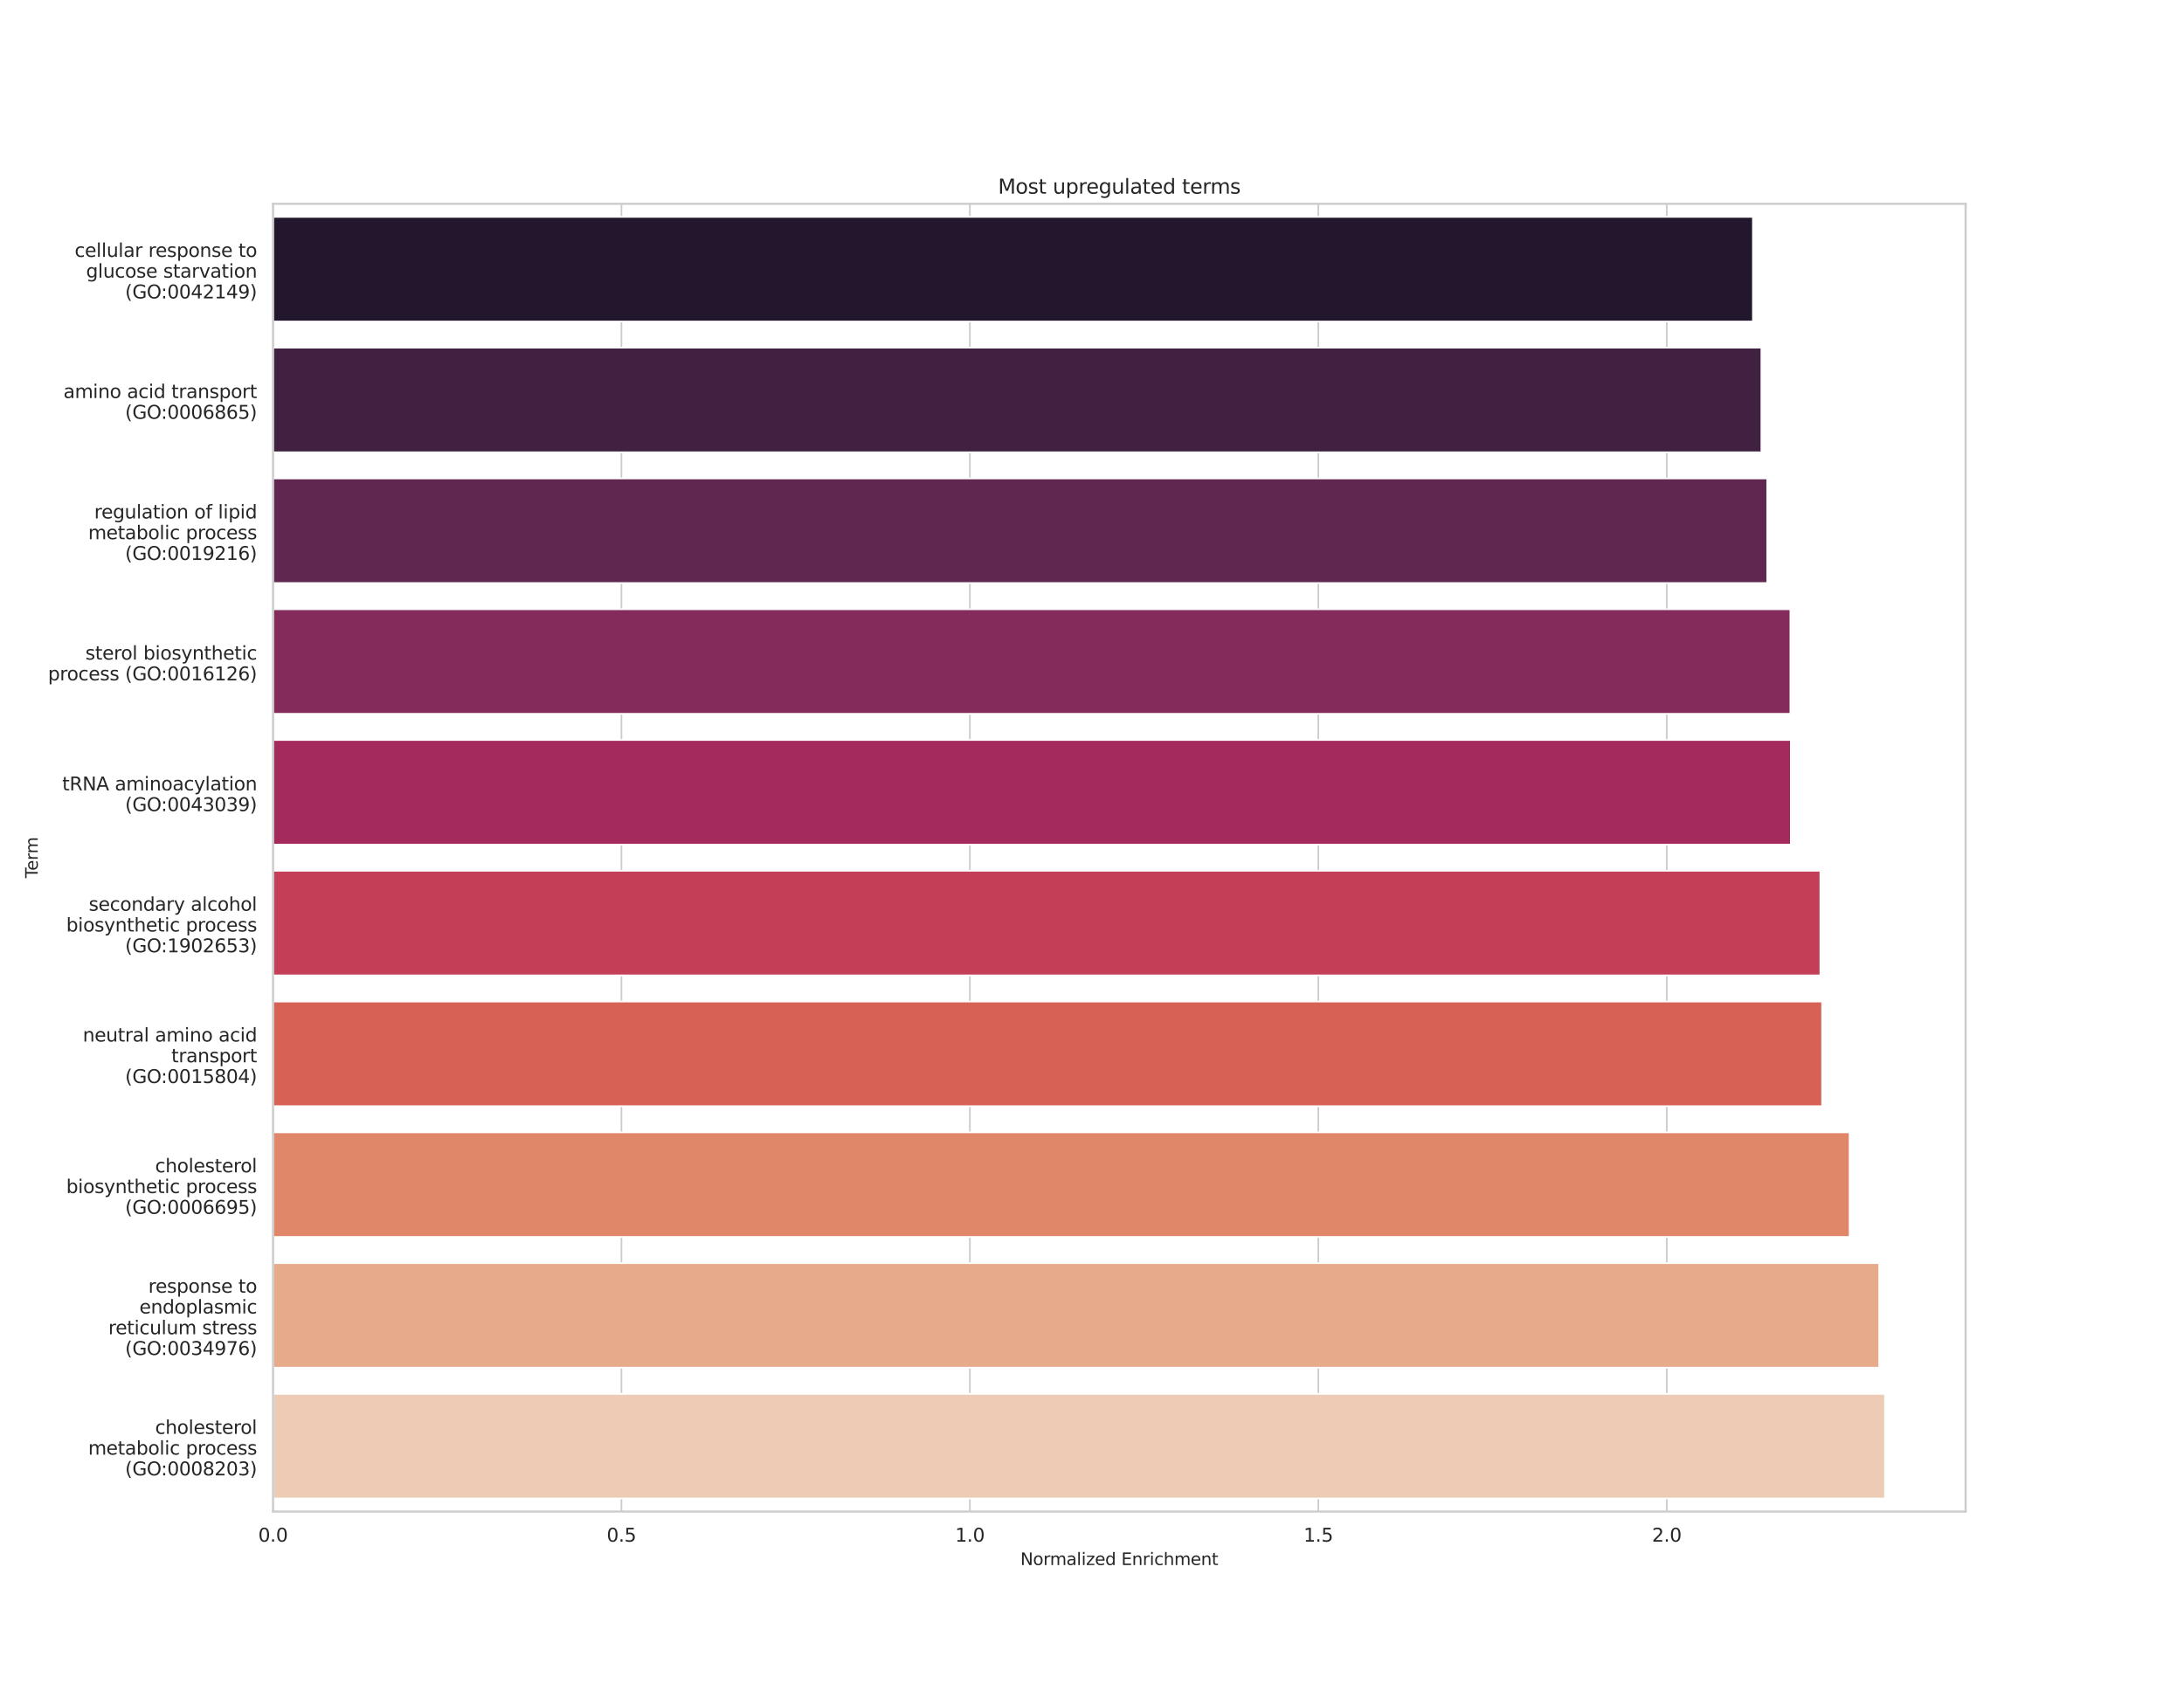 <?xml version="1.0" encoding="utf-8" standalone="no"?>
<!DOCTYPE svg PUBLIC "-//W3C//DTD SVG 1.1//EN"
  "http://www.w3.org/Graphics/SVG/1.1/DTD/svg11.dtd">
<svg xmlns:xlink="http://www.w3.org/1999/xlink" width="1296pt" height="1008pt" viewBox="0 0 1296 1008" xmlns="http://www.w3.org/2000/svg" version="1.1">
 <defs>
  <style type="text/css">*{stroke-linejoin: round; stroke-linecap: butt}</style>
 </defs>
 <g id="figure_1">
  <g id="patch_1">
   <path d="M 0 1008 
L 1296 1008 
L 1296 0 
L 0 0 
z
" style="fill: #ffffff"/>
  </g>
  <g id="axes_1">
   <g id="patch_2">
    <path d="M 162 897.12 
L 1166.4 897.12 
L 1166.4 120.96 
L 162 120.96 
z
" style="fill: #ffffff"/>
   </g>
   <g id="matplotlib.axis_1">
    <g id="xtick_1">
     <g id="line2d_1">
      <path d="M 162 897.12 
L 162 120.96 
" clip-path="url(#p1745a1f81a)" style="fill: none; stroke: #cccccc; stroke-linecap: round"/>
     </g>
     <g id="text_1">
      <!-- 0.0 -->
      <g style="fill: #262626" transform="translate(153.253 914.978) scale(0.11 -0.11)">
       <defs>
        <path id="DejaVuSans-30" d="M 2034 4250 
Q 1547 4250 1301 3770 
Q 1056 3291 1056 2328 
Q 1056 1369 1301 889 
Q 1547 409 2034 409 
Q 2525 409 2770 889 
Q 3016 1369 3016 2328 
Q 3016 3291 2770 3770 
Q 2525 4250 2034 4250 
z
M 2034 4750 
Q 2819 4750 3233 4129 
Q 3647 3509 3647 2328 
Q 3647 1150 3233 529 
Q 2819 -91 2034 -91 
Q 1250 -91 836 529 
Q 422 1150 422 2328 
Q 422 3509 836 4129 
Q 1250 4750 2034 4750 
z
" transform="scale(0.016)"/>
        <path id="DejaVuSans-2e" d="M 684 794 
L 1344 794 
L 1344 0 
L 684 0 
L 684 794 
z
" transform="scale(0.016)"/>
       </defs>
       <use xlink:href="#DejaVuSans-30"/>
       <use xlink:href="#DejaVuSans-2e" x="63.623"/>
       <use xlink:href="#DejaVuSans-30" x="95.41"/>
      </g>
     </g>
    </g>
    <g id="xtick_2">
     <g id="line2d_2">
      <path d="M 368.765 897.12 
L 368.765 120.96 
" clip-path="url(#p1745a1f81a)" style="fill: none; stroke: #cccccc; stroke-linecap: round"/>
     </g>
     <g id="text_2">
      <!-- 0.5 -->
      <g style="fill: #262626" transform="translate(360.019 914.978) scale(0.11 -0.11)">
       <defs>
        <path id="DejaVuSans-35" d="M 691 4666 
L 3169 4666 
L 3169 4134 
L 1269 4134 
L 1269 2991 
Q 1406 3038 1543 3061 
Q 1681 3084 1819 3084 
Q 2600 3084 3056 2656 
Q 3513 2228 3513 1497 
Q 3513 744 3044 326 
Q 2575 -91 1722 -91 
Q 1428 -91 1123 -41 
Q 819 9 494 109 
L 494 744 
Q 775 591 1075 516 
Q 1375 441 1709 441 
Q 2250 441 2565 725 
Q 2881 1009 2881 1497 
Q 2881 1984 2565 2268 
Q 2250 2553 1709 2553 
Q 1456 2553 1204 2497 
Q 953 2441 691 2322 
L 691 4666 
z
" transform="scale(0.016)"/>
       </defs>
       <use xlink:href="#DejaVuSans-30"/>
       <use xlink:href="#DejaVuSans-2e" x="63.623"/>
       <use xlink:href="#DejaVuSans-35" x="95.41"/>
      </g>
     </g>
    </g>
    <g id="xtick_3">
     <g id="line2d_3">
      <path d="M 575.531 897.12 
L 575.531 120.96 
" clip-path="url(#p1745a1f81a)" style="fill: none; stroke: #cccccc; stroke-linecap: round"/>
     </g>
     <g id="text_3">
      <!-- 1.0 -->
      <g style="fill: #262626" transform="translate(566.784 914.978) scale(0.11 -0.11)">
       <defs>
        <path id="DejaVuSans-31" d="M 794 531 
L 1825 531 
L 1825 4091 
L 703 3866 
L 703 4441 
L 1819 4666 
L 2450 4666 
L 2450 531 
L 3481 531 
L 3481 0 
L 794 0 
L 794 531 
z
" transform="scale(0.016)"/>
       </defs>
       <use xlink:href="#DejaVuSans-31"/>
       <use xlink:href="#DejaVuSans-2e" x="63.623"/>
       <use xlink:href="#DejaVuSans-30" x="95.41"/>
      </g>
     </g>
    </g>
    <g id="xtick_4">
     <g id="line2d_4">
      <path d="M 782.296 897.12 
L 782.296 120.96 
" clip-path="url(#p1745a1f81a)" style="fill: none; stroke: #cccccc; stroke-linecap: round"/>
     </g>
     <g id="text_4">
      <!-- 1.5 -->
      <g style="fill: #262626" transform="translate(773.549 914.978) scale(0.11 -0.11)">
       <use xlink:href="#DejaVuSans-31"/>
       <use xlink:href="#DejaVuSans-2e" x="63.623"/>
       <use xlink:href="#DejaVuSans-35" x="95.41"/>
      </g>
     </g>
    </g>
    <g id="xtick_5">
     <g id="line2d_5">
      <path d="M 989.061 897.12 
L 989.061 120.96 
" clip-path="url(#p1745a1f81a)" style="fill: none; stroke: #cccccc; stroke-linecap: round"/>
     </g>
     <g id="text_5">
      <!-- 2.0 -->
      <g style="fill: #262626" transform="translate(980.315 914.978) scale(0.11 -0.11)">
       <defs>
        <path id="DejaVuSans-32" d="M 1228 531 
L 3431 531 
L 3431 0 
L 469 0 
L 469 531 
Q 828 903 1448 1529 
Q 2069 2156 2228 2338 
Q 2531 2678 2651 2914 
Q 2772 3150 2772 3378 
Q 2772 3750 2511 3984 
Q 2250 4219 1831 4219 
Q 1534 4219 1204 4116 
Q 875 4013 500 3803 
L 500 4441 
Q 881 4594 1212 4672 
Q 1544 4750 1819 4750 
Q 2544 4750 2975 4387 
Q 3406 4025 3406 3419 
Q 3406 3131 3298 2873 
Q 3191 2616 2906 2266 
Q 2828 2175 2409 1742 
Q 1991 1309 1228 531 
z
" transform="scale(0.016)"/>
       </defs>
       <use xlink:href="#DejaVuSans-32"/>
       <use xlink:href="#DejaVuSans-2e" x="63.623"/>
       <use xlink:href="#DejaVuSans-30" x="95.41"/>
      </g>
     </g>
    </g>
    <g id="text_6">
     <!-- Normalized Enrichment -->
     <g style="fill: #262626" transform="translate(605.489 928.864) scale(0.1 -0.1)">
      <defs>
       <path id="DejaVuSans-4e" d="M 628 4666 
L 1478 4666 
L 3547 763 
L 3547 4666 
L 4159 4666 
L 4159 0 
L 3309 0 
L 1241 3903 
L 1241 0 
L 628 0 
L 628 4666 
z
" transform="scale(0.016)"/>
       <path id="DejaVuSans-6f" d="M 1959 3097 
Q 1497 3097 1228 2736 
Q 959 2375 959 1747 
Q 959 1119 1226 758 
Q 1494 397 1959 397 
Q 2419 397 2687 759 
Q 2956 1122 2956 1747 
Q 2956 2369 2687 2733 
Q 2419 3097 1959 3097 
z
M 1959 3584 
Q 2709 3584 3137 3096 
Q 3566 2609 3566 1747 
Q 3566 888 3137 398 
Q 2709 -91 1959 -91 
Q 1206 -91 779 398 
Q 353 888 353 1747 
Q 353 2609 779 3096 
Q 1206 3584 1959 3584 
z
" transform="scale(0.016)"/>
       <path id="DejaVuSans-72" d="M 2631 2963 
Q 2534 3019 2420 3045 
Q 2306 3072 2169 3072 
Q 1681 3072 1420 2755 
Q 1159 2438 1159 1844 
L 1159 0 
L 581 0 
L 581 3500 
L 1159 3500 
L 1159 2956 
Q 1341 3275 1631 3429 
Q 1922 3584 2338 3584 
Q 2397 3584 2469 3576 
Q 2541 3569 2628 3553 
L 2631 2963 
z
" transform="scale(0.016)"/>
       <path id="DejaVuSans-6d" d="M 3328 2828 
Q 3544 3216 3844 3400 
Q 4144 3584 4550 3584 
Q 5097 3584 5394 3201 
Q 5691 2819 5691 2113 
L 5691 0 
L 5113 0 
L 5113 2094 
Q 5113 2597 4934 2840 
Q 4756 3084 4391 3084 
Q 3944 3084 3684 2787 
Q 3425 2491 3425 1978 
L 3425 0 
L 2847 0 
L 2847 2094 
Q 2847 2600 2669 2842 
Q 2491 3084 2119 3084 
Q 1678 3084 1418 2786 
Q 1159 2488 1159 1978 
L 1159 0 
L 581 0 
L 581 3500 
L 1159 3500 
L 1159 2956 
Q 1356 3278 1631 3431 
Q 1906 3584 2284 3584 
Q 2666 3584 2933 3390 
Q 3200 3197 3328 2828 
z
" transform="scale(0.016)"/>
       <path id="DejaVuSans-61" d="M 2194 1759 
Q 1497 1759 1228 1600 
Q 959 1441 959 1056 
Q 959 750 1161 570 
Q 1363 391 1709 391 
Q 2188 391 2477 730 
Q 2766 1069 2766 1631 
L 2766 1759 
L 2194 1759 
z
M 3341 1997 
L 3341 0 
L 2766 0 
L 2766 531 
Q 2569 213 2275 61 
Q 1981 -91 1556 -91 
Q 1019 -91 701 211 
Q 384 513 384 1019 
Q 384 1609 779 1909 
Q 1175 2209 1959 2209 
L 2766 2209 
L 2766 2266 
Q 2766 2663 2505 2880 
Q 2244 3097 1772 3097 
Q 1472 3097 1187 3025 
Q 903 2953 641 2809 
L 641 3341 
Q 956 3463 1253 3523 
Q 1550 3584 1831 3584 
Q 2591 3584 2966 3190 
Q 3341 2797 3341 1997 
z
" transform="scale(0.016)"/>
       <path id="DejaVuSans-6c" d="M 603 4863 
L 1178 4863 
L 1178 0 
L 603 0 
L 603 4863 
z
" transform="scale(0.016)"/>
       <path id="DejaVuSans-69" d="M 603 3500 
L 1178 3500 
L 1178 0 
L 603 0 
L 603 3500 
z
M 603 4863 
L 1178 4863 
L 1178 4134 
L 603 4134 
L 603 4863 
z
" transform="scale(0.016)"/>
       <path id="DejaVuSans-7a" d="M 353 3500 
L 3084 3500 
L 3084 2975 
L 922 459 
L 3084 459 
L 3084 0 
L 275 0 
L 275 525 
L 2438 3041 
L 353 3041 
L 353 3500 
z
" transform="scale(0.016)"/>
       <path id="DejaVuSans-65" d="M 3597 1894 
L 3597 1613 
L 953 1613 
Q 991 1019 1311 708 
Q 1631 397 2203 397 
Q 2534 397 2845 478 
Q 3156 559 3463 722 
L 3463 178 
Q 3153 47 2828 -22 
Q 2503 -91 2169 -91 
Q 1331 -91 842 396 
Q 353 884 353 1716 
Q 353 2575 817 3079 
Q 1281 3584 2069 3584 
Q 2775 3584 3186 3129 
Q 3597 2675 3597 1894 
z
M 3022 2063 
Q 3016 2534 2758 2815 
Q 2500 3097 2075 3097 
Q 1594 3097 1305 2825 
Q 1016 2553 972 2059 
L 3022 2063 
z
" transform="scale(0.016)"/>
       <path id="DejaVuSans-64" d="M 2906 2969 
L 2906 4863 
L 3481 4863 
L 3481 0 
L 2906 0 
L 2906 525 
Q 2725 213 2448 61 
Q 2172 -91 1784 -91 
Q 1150 -91 751 415 
Q 353 922 353 1747 
Q 353 2572 751 3078 
Q 1150 3584 1784 3584 
Q 2172 3584 2448 3432 
Q 2725 3281 2906 2969 
z
M 947 1747 
Q 947 1113 1208 752 
Q 1469 391 1925 391 
Q 2381 391 2643 752 
Q 2906 1113 2906 1747 
Q 2906 2381 2643 2742 
Q 2381 3103 1925 3103 
Q 1469 3103 1208 2742 
Q 947 2381 947 1747 
z
" transform="scale(0.016)"/>
       <path id="DejaVuSans-20" transform="scale(0.016)"/>
       <path id="DejaVuSans-45" d="M 628 4666 
L 3578 4666 
L 3578 4134 
L 1259 4134 
L 1259 2753 
L 3481 2753 
L 3481 2222 
L 1259 2222 
L 1259 531 
L 3634 531 
L 3634 0 
L 628 0 
L 628 4666 
z
" transform="scale(0.016)"/>
       <path id="DejaVuSans-6e" d="M 3513 2113 
L 3513 0 
L 2938 0 
L 2938 2094 
Q 2938 2591 2744 2837 
Q 2550 3084 2163 3084 
Q 1697 3084 1428 2787 
Q 1159 2491 1159 1978 
L 1159 0 
L 581 0 
L 581 3500 
L 1159 3500 
L 1159 2956 
Q 1366 3272 1645 3428 
Q 1925 3584 2291 3584 
Q 2894 3584 3203 3211 
Q 3513 2838 3513 2113 
z
" transform="scale(0.016)"/>
       <path id="DejaVuSans-63" d="M 3122 3366 
L 3122 2828 
Q 2878 2963 2633 3030 
Q 2388 3097 2138 3097 
Q 1578 3097 1268 2742 
Q 959 2388 959 1747 
Q 959 1106 1268 751 
Q 1578 397 2138 397 
Q 2388 397 2633 464 
Q 2878 531 3122 666 
L 3122 134 
Q 2881 22 2623 -34 
Q 2366 -91 2075 -91 
Q 1284 -91 818 406 
Q 353 903 353 1747 
Q 353 2603 823 3093 
Q 1294 3584 2113 3584 
Q 2378 3584 2631 3529 
Q 2884 3475 3122 3366 
z
" transform="scale(0.016)"/>
       <path id="DejaVuSans-68" d="M 3513 2113 
L 3513 0 
L 2938 0 
L 2938 2094 
Q 2938 2591 2744 2837 
Q 2550 3084 2163 3084 
Q 1697 3084 1428 2787 
Q 1159 2491 1159 1978 
L 1159 0 
L 581 0 
L 581 4863 
L 1159 4863 
L 1159 2956 
Q 1366 3272 1645 3428 
Q 1925 3584 2291 3584 
Q 2894 3584 3203 3211 
Q 3513 2838 3513 2113 
z
" transform="scale(0.016)"/>
       <path id="DejaVuSans-74" d="M 1172 4494 
L 1172 3500 
L 2356 3500 
L 2356 3053 
L 1172 3053 
L 1172 1153 
Q 1172 725 1289 603 
Q 1406 481 1766 481 
L 2356 481 
L 2356 0 
L 1766 0 
Q 1100 0 847 248 
Q 594 497 594 1153 
L 594 3053 
L 172 3053 
L 172 3500 
L 594 3500 
L 594 4494 
L 1172 4494 
z
" transform="scale(0.016)"/>
      </defs>
      <use xlink:href="#DejaVuSans-4e"/>
      <use xlink:href="#DejaVuSans-6f" x="74.805"/>
      <use xlink:href="#DejaVuSans-72" x="135.986"/>
      <use xlink:href="#DejaVuSans-6d" x="175.35"/>
      <use xlink:href="#DejaVuSans-61" x="272.762"/>
      <use xlink:href="#DejaVuSans-6c" x="334.041"/>
      <use xlink:href="#DejaVuSans-69" x="361.824"/>
      <use xlink:href="#DejaVuSans-7a" x="389.607"/>
      <use xlink:href="#DejaVuSans-65" x="442.098"/>
      <use xlink:href="#DejaVuSans-64" x="503.621"/>
      <use xlink:href="#DejaVuSans-20" x="567.098"/>
      <use xlink:href="#DejaVuSans-45" x="598.885"/>
      <use xlink:href="#DejaVuSans-6e" x="662.068"/>
      <use xlink:href="#DejaVuSans-72" x="725.447"/>
      <use xlink:href="#DejaVuSans-69" x="766.561"/>
      <use xlink:href="#DejaVuSans-63" x="794.344"/>
      <use xlink:href="#DejaVuSans-68" x="849.324"/>
      <use xlink:href="#DejaVuSans-6d" x="912.703"/>
      <use xlink:href="#DejaVuSans-65" x="1010.115"/>
      <use xlink:href="#DejaVuSans-6e" x="1071.639"/>
      <use xlink:href="#DejaVuSans-74" x="1135.018"/>
     </g>
    </g>
   </g>
   <g id="matplotlib.axis_2">
    <g id="ytick_1">
     <g id="text_7">
      <!-- cellular response to -->
      <g style="fill: #262626" transform="translate(44.289 152.465) scale(0.11 -0.11)">
       <defs>
        <path id="DejaVuSans-75" d="M 544 1381 
L 544 3500 
L 1119 3500 
L 1119 1403 
Q 1119 906 1312 657 
Q 1506 409 1894 409 
Q 2359 409 2629 706 
Q 2900 1003 2900 1516 
L 2900 3500 
L 3475 3500 
L 3475 0 
L 2900 0 
L 2900 538 
Q 2691 219 2414 64 
Q 2138 -91 1772 -91 
Q 1169 -91 856 284 
Q 544 659 544 1381 
z
M 1991 3584 
L 1991 3584 
z
" transform="scale(0.016)"/>
        <path id="DejaVuSans-73" d="M 2834 3397 
L 2834 2853 
Q 2591 2978 2328 3040 
Q 2066 3103 1784 3103 
Q 1356 3103 1142 2972 
Q 928 2841 928 2578 
Q 928 2378 1081 2264 
Q 1234 2150 1697 2047 
L 1894 2003 
Q 2506 1872 2764 1633 
Q 3022 1394 3022 966 
Q 3022 478 2636 193 
Q 2250 -91 1575 -91 
Q 1294 -91 989 -36 
Q 684 19 347 128 
L 347 722 
Q 666 556 975 473 
Q 1284 391 1588 391 
Q 1994 391 2212 530 
Q 2431 669 2431 922 
Q 2431 1156 2273 1281 
Q 2116 1406 1581 1522 
L 1381 1569 
Q 847 1681 609 1914 
Q 372 2147 372 2553 
Q 372 3047 722 3315 
Q 1072 3584 1716 3584 
Q 2034 3584 2315 3537 
Q 2597 3491 2834 3397 
z
" transform="scale(0.016)"/>
        <path id="DejaVuSans-70" d="M 1159 525 
L 1159 -1331 
L 581 -1331 
L 581 3500 
L 1159 3500 
L 1159 2969 
Q 1341 3281 1617 3432 
Q 1894 3584 2278 3584 
Q 2916 3584 3314 3078 
Q 3713 2572 3713 1747 
Q 3713 922 3314 415 
Q 2916 -91 2278 -91 
Q 1894 -91 1617 61 
Q 1341 213 1159 525 
z
M 3116 1747 
Q 3116 2381 2855 2742 
Q 2594 3103 2138 3103 
Q 1681 3103 1420 2742 
Q 1159 2381 1159 1747 
Q 1159 1113 1420 752 
Q 1681 391 2138 391 
Q 2594 391 2855 752 
Q 3116 1113 3116 1747 
z
" transform="scale(0.016)"/>
       </defs>
       <use xlink:href="#DejaVuSans-63"/>
       <use xlink:href="#DejaVuSans-65" x="54.98"/>
       <use xlink:href="#DejaVuSans-6c" x="116.504"/>
       <use xlink:href="#DejaVuSans-6c" x="144.287"/>
       <use xlink:href="#DejaVuSans-75" x="172.07"/>
       <use xlink:href="#DejaVuSans-6c" x="235.449"/>
       <use xlink:href="#DejaVuSans-61" x="263.232"/>
       <use xlink:href="#DejaVuSans-72" x="324.512"/>
       <use xlink:href="#DejaVuSans-20" x="365.625"/>
       <use xlink:href="#DejaVuSans-72" x="397.412"/>
       <use xlink:href="#DejaVuSans-65" x="436.275"/>
       <use xlink:href="#DejaVuSans-73" x="497.799"/>
       <use xlink:href="#DejaVuSans-70" x="549.898"/>
       <use xlink:href="#DejaVuSans-6f" x="613.375"/>
       <use xlink:href="#DejaVuSans-6e" x="674.557"/>
       <use xlink:href="#DejaVuSans-73" x="737.936"/>
       <use xlink:href="#DejaVuSans-65" x="790.035"/>
       <use xlink:href="#DejaVuSans-20" x="851.559"/>
       <use xlink:href="#DejaVuSans-74" x="883.346"/>
       <use xlink:href="#DejaVuSans-6f" x="922.555"/>
      </g>
      <!-- glucose starvation -->
      <g style="fill: #262626" transform="translate(51.089 164.783) scale(0.11 -0.11)">
       <defs>
        <path id="DejaVuSans-67" d="M 2906 1791 
Q 2906 2416 2648 2759 
Q 2391 3103 1925 3103 
Q 1463 3103 1205 2759 
Q 947 2416 947 1791 
Q 947 1169 1205 825 
Q 1463 481 1925 481 
Q 2391 481 2648 825 
Q 2906 1169 2906 1791 
z
M 3481 434 
Q 3481 -459 3084 -895 
Q 2688 -1331 1869 -1331 
Q 1566 -1331 1297 -1286 
Q 1028 -1241 775 -1147 
L 775 -588 
Q 1028 -725 1275 -790 
Q 1522 -856 1778 -856 
Q 2344 -856 2625 -561 
Q 2906 -266 2906 331 
L 2906 616 
Q 2728 306 2450 153 
Q 2172 0 1784 0 
Q 1141 0 747 490 
Q 353 981 353 1791 
Q 353 2603 747 3093 
Q 1141 3584 1784 3584 
Q 2172 3584 2450 3431 
Q 2728 3278 2906 2969 
L 2906 3500 
L 3481 3500 
L 3481 434 
z
" transform="scale(0.016)"/>
        <path id="DejaVuSans-76" d="M 191 3500 
L 800 3500 
L 1894 563 
L 2988 3500 
L 3597 3500 
L 2284 0 
L 1503 0 
L 191 3500 
z
" transform="scale(0.016)"/>
       </defs>
       <use xlink:href="#DejaVuSans-67"/>
       <use xlink:href="#DejaVuSans-6c" x="63.477"/>
       <use xlink:href="#DejaVuSans-75" x="91.26"/>
       <use xlink:href="#DejaVuSans-63" x="154.639"/>
       <use xlink:href="#DejaVuSans-6f" x="209.619"/>
       <use xlink:href="#DejaVuSans-73" x="270.801"/>
       <use xlink:href="#DejaVuSans-65" x="322.9"/>
       <use xlink:href="#DejaVuSans-20" x="384.424"/>
       <use xlink:href="#DejaVuSans-73" x="416.211"/>
       <use xlink:href="#DejaVuSans-74" x="468.311"/>
       <use xlink:href="#DejaVuSans-61" x="507.52"/>
       <use xlink:href="#DejaVuSans-72" x="568.799"/>
       <use xlink:href="#DejaVuSans-76" x="609.912"/>
       <use xlink:href="#DejaVuSans-61" x="669.092"/>
       <use xlink:href="#DejaVuSans-74" x="730.371"/>
       <use xlink:href="#DejaVuSans-69" x="769.58"/>
       <use xlink:href="#DejaVuSans-6f" x="797.363"/>
       <use xlink:href="#DejaVuSans-6e" x="858.545"/>
      </g>
      <!-- (GO:0042149) -->
      <g style="fill: #262626" transform="translate(74.23 177.101) scale(0.11 -0.11)">
       <defs>
        <path id="DejaVuSans-28" d="M 1984 4856 
Q 1566 4138 1362 3434 
Q 1159 2731 1159 2009 
Q 1159 1288 1364 580 
Q 1569 -128 1984 -844 
L 1484 -844 
Q 1016 -109 783 600 
Q 550 1309 550 2009 
Q 550 2706 781 3412 
Q 1013 4119 1484 4856 
L 1984 4856 
z
" transform="scale(0.016)"/>
        <path id="DejaVuSans-47" d="M 3809 666 
L 3809 1919 
L 2778 1919 
L 2778 2438 
L 4434 2438 
L 4434 434 
Q 4069 175 3628 42 
Q 3188 -91 2688 -91 
Q 1594 -91 976 548 
Q 359 1188 359 2328 
Q 359 3472 976 4111 
Q 1594 4750 2688 4750 
Q 3144 4750 3555 4637 
Q 3966 4525 4313 4306 
L 4313 3634 
Q 3963 3931 3569 4081 
Q 3175 4231 2741 4231 
Q 1884 4231 1454 3753 
Q 1025 3275 1025 2328 
Q 1025 1384 1454 906 
Q 1884 428 2741 428 
Q 3075 428 3337 486 
Q 3600 544 3809 666 
z
" transform="scale(0.016)"/>
        <path id="DejaVuSans-4f" d="M 2522 4238 
Q 1834 4238 1429 3725 
Q 1025 3213 1025 2328 
Q 1025 1447 1429 934 
Q 1834 422 2522 422 
Q 3209 422 3611 934 
Q 4013 1447 4013 2328 
Q 4013 3213 3611 3725 
Q 3209 4238 2522 4238 
z
M 2522 4750 
Q 3503 4750 4090 4092 
Q 4678 3434 4678 2328 
Q 4678 1225 4090 567 
Q 3503 -91 2522 -91 
Q 1538 -91 948 565 
Q 359 1222 359 2328 
Q 359 3434 948 4092 
Q 1538 4750 2522 4750 
z
" transform="scale(0.016)"/>
        <path id="DejaVuSans-3a" d="M 750 794 
L 1409 794 
L 1409 0 
L 750 0 
L 750 794 
z
M 750 3309 
L 1409 3309 
L 1409 2516 
L 750 2516 
L 750 3309 
z
" transform="scale(0.016)"/>
        <path id="DejaVuSans-34" d="M 2419 4116 
L 825 1625 
L 2419 1625 
L 2419 4116 
z
M 2253 4666 
L 3047 4666 
L 3047 1625 
L 3713 1625 
L 3713 1100 
L 3047 1100 
L 3047 0 
L 2419 0 
L 2419 1100 
L 313 1100 
L 313 1709 
L 2253 4666 
z
" transform="scale(0.016)"/>
        <path id="DejaVuSans-39" d="M 703 97 
L 703 672 
Q 941 559 1184 500 
Q 1428 441 1663 441 
Q 2288 441 2617 861 
Q 2947 1281 2994 2138 
Q 2813 1869 2534 1725 
Q 2256 1581 1919 1581 
Q 1219 1581 811 2004 
Q 403 2428 403 3163 
Q 403 3881 828 4315 
Q 1253 4750 1959 4750 
Q 2769 4750 3195 4129 
Q 3622 3509 3622 2328 
Q 3622 1225 3098 567 
Q 2575 -91 1691 -91 
Q 1453 -91 1209 -44 
Q 966 3 703 97 
z
M 1959 2075 
Q 2384 2075 2632 2365 
Q 2881 2656 2881 3163 
Q 2881 3666 2632 3958 
Q 2384 4250 1959 4250 
Q 1534 4250 1286 3958 
Q 1038 3666 1038 3163 
Q 1038 2656 1286 2365 
Q 1534 2075 1959 2075 
z
" transform="scale(0.016)"/>
        <path id="DejaVuSans-29" d="M 513 4856 
L 1013 4856 
Q 1481 4119 1714 3412 
Q 1947 2706 1947 2009 
Q 1947 1309 1714 600 
Q 1481 -109 1013 -844 
L 513 -844 
Q 928 -128 1133 580 
Q 1338 1288 1338 2009 
Q 1338 2731 1133 3434 
Q 928 4138 513 4856 
z
" transform="scale(0.016)"/>
       </defs>
       <use xlink:href="#DejaVuSans-28"/>
       <use xlink:href="#DejaVuSans-47" x="39.014"/>
       <use xlink:href="#DejaVuSans-4f" x="116.504"/>
       <use xlink:href="#DejaVuSans-3a" x="193.465"/>
       <use xlink:href="#DejaVuSans-30" x="227.156"/>
       <use xlink:href="#DejaVuSans-30" x="290.779"/>
       <use xlink:href="#DejaVuSans-34" x="354.402"/>
       <use xlink:href="#DejaVuSans-32" x="418.025"/>
       <use xlink:href="#DejaVuSans-31" x="481.648"/>
       <use xlink:href="#DejaVuSans-34" x="545.271"/>
       <use xlink:href="#DejaVuSans-39" x="608.895"/>
       <use xlink:href="#DejaVuSans-29" x="672.518"/>
      </g>
     </g>
    </g>
    <g id="ytick_2">
     <g id="text_8">
      <!-- amino acid transport -->
      <g style="fill: #262626" transform="translate(37.641 236.24) scale(0.11 -0.11)">
       <use xlink:href="#DejaVuSans-61"/>
       <use xlink:href="#DejaVuSans-6d" x="61.279"/>
       <use xlink:href="#DejaVuSans-69" x="158.691"/>
       <use xlink:href="#DejaVuSans-6e" x="186.475"/>
       <use xlink:href="#DejaVuSans-6f" x="249.854"/>
       <use xlink:href="#DejaVuSans-20" x="311.035"/>
       <use xlink:href="#DejaVuSans-61" x="342.822"/>
       <use xlink:href="#DejaVuSans-63" x="404.102"/>
       <use xlink:href="#DejaVuSans-69" x="459.082"/>
       <use xlink:href="#DejaVuSans-64" x="486.865"/>
       <use xlink:href="#DejaVuSans-20" x="550.342"/>
       <use xlink:href="#DejaVuSans-74" x="582.129"/>
       <use xlink:href="#DejaVuSans-72" x="621.338"/>
       <use xlink:href="#DejaVuSans-61" x="662.451"/>
       <use xlink:href="#DejaVuSans-6e" x="723.73"/>
       <use xlink:href="#DejaVuSans-73" x="787.109"/>
       <use xlink:href="#DejaVuSans-70" x="839.209"/>
       <use xlink:href="#DejaVuSans-6f" x="902.686"/>
       <use xlink:href="#DejaVuSans-72" x="963.867"/>
       <use xlink:href="#DejaVuSans-74" x="1004.98"/>
      </g>
      <!-- (GO:0006865) -->
      <g style="fill: #262626" transform="translate(74.23 248.558) scale(0.11 -0.11)">
       <defs>
        <path id="DejaVuSans-36" d="M 2113 2584 
Q 1688 2584 1439 2293 
Q 1191 2003 1191 1497 
Q 1191 994 1439 701 
Q 1688 409 2113 409 
Q 2538 409 2786 701 
Q 3034 994 3034 1497 
Q 3034 2003 2786 2293 
Q 2538 2584 2113 2584 
z
M 3366 4563 
L 3366 3988 
Q 3128 4100 2886 4159 
Q 2644 4219 2406 4219 
Q 1781 4219 1451 3797 
Q 1122 3375 1075 2522 
Q 1259 2794 1537 2939 
Q 1816 3084 2150 3084 
Q 2853 3084 3261 2657 
Q 3669 2231 3669 1497 
Q 3669 778 3244 343 
Q 2819 -91 2113 -91 
Q 1303 -91 875 529 
Q 447 1150 447 2328 
Q 447 3434 972 4092 
Q 1497 4750 2381 4750 
Q 2619 4750 2861 4703 
Q 3103 4656 3366 4563 
z
" transform="scale(0.016)"/>
        <path id="DejaVuSans-38" d="M 2034 2216 
Q 1584 2216 1326 1975 
Q 1069 1734 1069 1313 
Q 1069 891 1326 650 
Q 1584 409 2034 409 
Q 2484 409 2743 651 
Q 3003 894 3003 1313 
Q 3003 1734 2745 1975 
Q 2488 2216 2034 2216 
z
M 1403 2484 
Q 997 2584 770 2862 
Q 544 3141 544 3541 
Q 544 4100 942 4425 
Q 1341 4750 2034 4750 
Q 2731 4750 3128 4425 
Q 3525 4100 3525 3541 
Q 3525 3141 3298 2862 
Q 3072 2584 2669 2484 
Q 3125 2378 3379 2068 
Q 3634 1759 3634 1313 
Q 3634 634 3220 271 
Q 2806 -91 2034 -91 
Q 1263 -91 848 271 
Q 434 634 434 1313 
Q 434 1759 690 2068 
Q 947 2378 1403 2484 
z
M 1172 3481 
Q 1172 3119 1398 2916 
Q 1625 2713 2034 2713 
Q 2441 2713 2670 2916 
Q 2900 3119 2900 3481 
Q 2900 3844 2670 4047 
Q 2441 4250 2034 4250 
Q 1625 4250 1398 4047 
Q 1172 3844 1172 3481 
z
" transform="scale(0.016)"/>
       </defs>
       <use xlink:href="#DejaVuSans-28"/>
       <use xlink:href="#DejaVuSans-47" x="39.014"/>
       <use xlink:href="#DejaVuSans-4f" x="116.504"/>
       <use xlink:href="#DejaVuSans-3a" x="193.465"/>
       <use xlink:href="#DejaVuSans-30" x="227.156"/>
       <use xlink:href="#DejaVuSans-30" x="290.779"/>
       <use xlink:href="#DejaVuSans-30" x="354.402"/>
       <use xlink:href="#DejaVuSans-36" x="418.025"/>
       <use xlink:href="#DejaVuSans-38" x="481.648"/>
       <use xlink:href="#DejaVuSans-36" x="545.271"/>
       <use xlink:href="#DejaVuSans-35" x="608.895"/>
       <use xlink:href="#DejaVuSans-29" x="672.518"/>
      </g>
     </g>
    </g>
    <g id="ytick_3">
     <g id="text_9">
      <!-- regulation of lipid -->
      <g style="fill: #262626" transform="translate(55.906 307.697) scale(0.11 -0.11)">
       <defs>
        <path id="DejaVuSans-66" d="M 2375 4863 
L 2375 4384 
L 1825 4384 
Q 1516 4384 1395 4259 
Q 1275 4134 1275 3809 
L 1275 3500 
L 2222 3500 
L 2222 3053 
L 1275 3053 
L 1275 0 
L 697 0 
L 697 3053 
L 147 3053 
L 147 3500 
L 697 3500 
L 697 3744 
Q 697 4328 969 4595 
Q 1241 4863 1831 4863 
L 2375 4863 
z
" transform="scale(0.016)"/>
       </defs>
       <use xlink:href="#DejaVuSans-72"/>
       <use xlink:href="#DejaVuSans-65" x="38.863"/>
       <use xlink:href="#DejaVuSans-67" x="100.387"/>
       <use xlink:href="#DejaVuSans-75" x="163.863"/>
       <use xlink:href="#DejaVuSans-6c" x="227.242"/>
       <use xlink:href="#DejaVuSans-61" x="255.025"/>
       <use xlink:href="#DejaVuSans-74" x="316.305"/>
       <use xlink:href="#DejaVuSans-69" x="355.514"/>
       <use xlink:href="#DejaVuSans-6f" x="383.297"/>
       <use xlink:href="#DejaVuSans-6e" x="444.479"/>
       <use xlink:href="#DejaVuSans-20" x="507.857"/>
       <use xlink:href="#DejaVuSans-6f" x="539.645"/>
       <use xlink:href="#DejaVuSans-66" x="600.826"/>
       <use xlink:href="#DejaVuSans-20" x="636.031"/>
       <use xlink:href="#DejaVuSans-6c" x="667.818"/>
       <use xlink:href="#DejaVuSans-69" x="695.602"/>
       <use xlink:href="#DejaVuSans-70" x="723.385"/>
       <use xlink:href="#DejaVuSans-69" x="786.861"/>
       <use xlink:href="#DejaVuSans-64" x="814.645"/>
      </g>
      <!-- metabolic process -->
      <g style="fill: #262626" transform="translate(52.328 320.015) scale(0.11 -0.11)">
       <defs>
        <path id="DejaVuSans-62" d="M 3116 1747 
Q 3116 2381 2855 2742 
Q 2594 3103 2138 3103 
Q 1681 3103 1420 2742 
Q 1159 2381 1159 1747 
Q 1159 1113 1420 752 
Q 1681 391 2138 391 
Q 2594 391 2855 752 
Q 3116 1113 3116 1747 
z
M 1159 2969 
Q 1341 3281 1617 3432 
Q 1894 3584 2278 3584 
Q 2916 3584 3314 3078 
Q 3713 2572 3713 1747 
Q 3713 922 3314 415 
Q 2916 -91 2278 -91 
Q 1894 -91 1617 61 
Q 1341 213 1159 525 
L 1159 0 
L 581 0 
L 581 4863 
L 1159 4863 
L 1159 2969 
z
" transform="scale(0.016)"/>
       </defs>
       <use xlink:href="#DejaVuSans-6d"/>
       <use xlink:href="#DejaVuSans-65" x="97.412"/>
       <use xlink:href="#DejaVuSans-74" x="158.936"/>
       <use xlink:href="#DejaVuSans-61" x="198.145"/>
       <use xlink:href="#DejaVuSans-62" x="259.424"/>
       <use xlink:href="#DejaVuSans-6f" x="322.9"/>
       <use xlink:href="#DejaVuSans-6c" x="384.082"/>
       <use xlink:href="#DejaVuSans-69" x="411.865"/>
       <use xlink:href="#DejaVuSans-63" x="439.648"/>
       <use xlink:href="#DejaVuSans-20" x="494.629"/>
       <use xlink:href="#DejaVuSans-70" x="526.416"/>
       <use xlink:href="#DejaVuSans-72" x="589.893"/>
       <use xlink:href="#DejaVuSans-6f" x="628.756"/>
       <use xlink:href="#DejaVuSans-63" x="689.938"/>
       <use xlink:href="#DejaVuSans-65" x="744.918"/>
       <use xlink:href="#DejaVuSans-73" x="806.441"/>
       <use xlink:href="#DejaVuSans-73" x="858.541"/>
      </g>
      <!-- (GO:0019216) -->
      <g style="fill: #262626" transform="translate(74.23 332.333) scale(0.11 -0.11)">
       <use xlink:href="#DejaVuSans-28"/>
       <use xlink:href="#DejaVuSans-47" x="39.014"/>
       <use xlink:href="#DejaVuSans-4f" x="116.504"/>
       <use xlink:href="#DejaVuSans-3a" x="193.465"/>
       <use xlink:href="#DejaVuSans-30" x="227.156"/>
       <use xlink:href="#DejaVuSans-30" x="290.779"/>
       <use xlink:href="#DejaVuSans-31" x="354.402"/>
       <use xlink:href="#DejaVuSans-39" x="418.025"/>
       <use xlink:href="#DejaVuSans-32" x="481.648"/>
       <use xlink:href="#DejaVuSans-31" x="545.271"/>
       <use xlink:href="#DejaVuSans-36" x="608.895"/>
       <use xlink:href="#DejaVuSans-29" x="672.518"/>
      </g>
     </g>
    </g>
    <g id="ytick_4">
     <g id="text_10">
      <!-- sterol biosynthetic -->
      <g style="fill: #262626" transform="translate(50.681 391.472) scale(0.11 -0.11)">
       <defs>
        <path id="DejaVuSans-79" d="M 2059 -325 
Q 1816 -950 1584 -1140 
Q 1353 -1331 966 -1331 
L 506 -1331 
L 506 -850 
L 844 -850 
Q 1081 -850 1212 -737 
Q 1344 -625 1503 -206 
L 1606 56 
L 191 3500 
L 800 3500 
L 1894 763 
L 2988 3500 
L 3597 3500 
L 2059 -325 
z
" transform="scale(0.016)"/>
       </defs>
       <use xlink:href="#DejaVuSans-73"/>
       <use xlink:href="#DejaVuSans-74" x="52.1"/>
       <use xlink:href="#DejaVuSans-65" x="91.309"/>
       <use xlink:href="#DejaVuSans-72" x="152.832"/>
       <use xlink:href="#DejaVuSans-6f" x="191.695"/>
       <use xlink:href="#DejaVuSans-6c" x="252.877"/>
       <use xlink:href="#DejaVuSans-20" x="280.66"/>
       <use xlink:href="#DejaVuSans-62" x="312.447"/>
       <use xlink:href="#DejaVuSans-69" x="375.924"/>
       <use xlink:href="#DejaVuSans-6f" x="403.707"/>
       <use xlink:href="#DejaVuSans-73" x="464.889"/>
       <use xlink:href="#DejaVuSans-79" x="516.988"/>
       <use xlink:href="#DejaVuSans-6e" x="576.168"/>
       <use xlink:href="#DejaVuSans-74" x="639.547"/>
       <use xlink:href="#DejaVuSans-68" x="678.756"/>
       <use xlink:href="#DejaVuSans-65" x="742.135"/>
       <use xlink:href="#DejaVuSans-74" x="803.658"/>
       <use xlink:href="#DejaVuSans-69" x="842.867"/>
       <use xlink:href="#DejaVuSans-63" x="870.65"/>
      </g>
      <!-- process (GO:0016126) -->
      <g style="fill: #262626" transform="translate(28.468 403.79) scale(0.11 -0.11)">
       <use xlink:href="#DejaVuSans-70"/>
       <use xlink:href="#DejaVuSans-72" x="63.477"/>
       <use xlink:href="#DejaVuSans-6f" x="102.34"/>
       <use xlink:href="#DejaVuSans-63" x="163.521"/>
       <use xlink:href="#DejaVuSans-65" x="218.502"/>
       <use xlink:href="#DejaVuSans-73" x="280.025"/>
       <use xlink:href="#DejaVuSans-73" x="332.125"/>
       <use xlink:href="#DejaVuSans-20" x="384.225"/>
       <use xlink:href="#DejaVuSans-28" x="416.012"/>
       <use xlink:href="#DejaVuSans-47" x="455.025"/>
       <use xlink:href="#DejaVuSans-4f" x="532.516"/>
       <use xlink:href="#DejaVuSans-3a" x="609.477"/>
       <use xlink:href="#DejaVuSans-30" x="643.168"/>
       <use xlink:href="#DejaVuSans-30" x="706.791"/>
       <use xlink:href="#DejaVuSans-31" x="770.414"/>
       <use xlink:href="#DejaVuSans-36" x="834.037"/>
       <use xlink:href="#DejaVuSans-31" x="897.66"/>
       <use xlink:href="#DejaVuSans-32" x="961.283"/>
       <use xlink:href="#DejaVuSans-36" x="1024.906"/>
       <use xlink:href="#DejaVuSans-29" x="1088.529"/>
      </g>
     </g>
    </g>
    <g id="ytick_5">
     <g id="text_11">
      <!-- tRNA aminoacylation -->
      <g style="fill: #262626" transform="translate(36.914 469.088) scale(0.11 -0.11)">
       <defs>
        <path id="DejaVuSans-52" d="M 2841 2188 
Q 3044 2119 3236 1894 
Q 3428 1669 3622 1275 
L 4263 0 
L 3584 0 
L 2988 1197 
Q 2756 1666 2539 1819 
Q 2322 1972 1947 1972 
L 1259 1972 
L 1259 0 
L 628 0 
L 628 4666 
L 2053 4666 
Q 2853 4666 3247 4331 
Q 3641 3997 3641 3322 
Q 3641 2881 3436 2590 
Q 3231 2300 2841 2188 
z
M 1259 4147 
L 1259 2491 
L 2053 2491 
Q 2509 2491 2742 2702 
Q 2975 2913 2975 3322 
Q 2975 3731 2742 3939 
Q 2509 4147 2053 4147 
L 1259 4147 
z
" transform="scale(0.016)"/>
        <path id="DejaVuSans-41" d="M 2188 4044 
L 1331 1722 
L 3047 1722 
L 2188 4044 
z
M 1831 4666 
L 2547 4666 
L 4325 0 
L 3669 0 
L 3244 1197 
L 1141 1197 
L 716 0 
L 50 0 
L 1831 4666 
z
" transform="scale(0.016)"/>
       </defs>
       <use xlink:href="#DejaVuSans-74"/>
       <use xlink:href="#DejaVuSans-52" x="39.209"/>
       <use xlink:href="#DejaVuSans-4e" x="108.691"/>
       <use xlink:href="#DejaVuSans-41" x="183.496"/>
       <use xlink:href="#DejaVuSans-20" x="251.904"/>
       <use xlink:href="#DejaVuSans-61" x="283.691"/>
       <use xlink:href="#DejaVuSans-6d" x="344.971"/>
       <use xlink:href="#DejaVuSans-69" x="442.383"/>
       <use xlink:href="#DejaVuSans-6e" x="470.166"/>
       <use xlink:href="#DejaVuSans-6f" x="533.545"/>
       <use xlink:href="#DejaVuSans-61" x="594.727"/>
       <use xlink:href="#DejaVuSans-63" x="656.006"/>
       <use xlink:href="#DejaVuSans-79" x="710.986"/>
       <use xlink:href="#DejaVuSans-6c" x="770.166"/>
       <use xlink:href="#DejaVuSans-61" x="797.949"/>
       <use xlink:href="#DejaVuSans-74" x="859.229"/>
       <use xlink:href="#DejaVuSans-69" x="898.438"/>
       <use xlink:href="#DejaVuSans-6f" x="926.221"/>
       <use xlink:href="#DejaVuSans-6e" x="987.402"/>
      </g>
      <!-- (GO:0043039) -->
      <g style="fill: #262626" transform="translate(74.23 481.406) scale(0.11 -0.11)">
       <defs>
        <path id="DejaVuSans-33" d="M 2597 2516 
Q 3050 2419 3304 2112 
Q 3559 1806 3559 1356 
Q 3559 666 3084 287 
Q 2609 -91 1734 -91 
Q 1441 -91 1130 -33 
Q 819 25 488 141 
L 488 750 
Q 750 597 1062 519 
Q 1375 441 1716 441 
Q 2309 441 2620 675 
Q 2931 909 2931 1356 
Q 2931 1769 2642 2001 
Q 2353 2234 1838 2234 
L 1294 2234 
L 1294 2753 
L 1863 2753 
Q 2328 2753 2575 2939 
Q 2822 3125 2822 3475 
Q 2822 3834 2567 4026 
Q 2313 4219 1838 4219 
Q 1578 4219 1281 4162 
Q 984 4106 628 3988 
L 628 4550 
Q 988 4650 1302 4700 
Q 1616 4750 1894 4750 
Q 2613 4750 3031 4423 
Q 3450 4097 3450 3541 
Q 3450 3153 3228 2886 
Q 3006 2619 2597 2516 
z
" transform="scale(0.016)"/>
       </defs>
       <use xlink:href="#DejaVuSans-28"/>
       <use xlink:href="#DejaVuSans-47" x="39.014"/>
       <use xlink:href="#DejaVuSans-4f" x="116.504"/>
       <use xlink:href="#DejaVuSans-3a" x="193.465"/>
       <use xlink:href="#DejaVuSans-30" x="227.156"/>
       <use xlink:href="#DejaVuSans-30" x="290.779"/>
       <use xlink:href="#DejaVuSans-34" x="354.402"/>
       <use xlink:href="#DejaVuSans-33" x="418.025"/>
       <use xlink:href="#DejaVuSans-30" x="481.648"/>
       <use xlink:href="#DejaVuSans-33" x="545.271"/>
       <use xlink:href="#DejaVuSans-39" x="608.895"/>
       <use xlink:href="#DejaVuSans-29" x="672.518"/>
      </g>
     </g>
    </g>
    <g id="ytick_6">
     <g id="text_12">
      <!-- secondary alcohol -->
      <g style="fill: #262626" transform="translate(52.665 540.545) scale(0.11 -0.11)">
       <use xlink:href="#DejaVuSans-73"/>
       <use xlink:href="#DejaVuSans-65" x="52.1"/>
       <use xlink:href="#DejaVuSans-63" x="113.623"/>
       <use xlink:href="#DejaVuSans-6f" x="168.604"/>
       <use xlink:href="#DejaVuSans-6e" x="229.785"/>
       <use xlink:href="#DejaVuSans-64" x="293.164"/>
       <use xlink:href="#DejaVuSans-61" x="356.641"/>
       <use xlink:href="#DejaVuSans-72" x="417.92"/>
       <use xlink:href="#DejaVuSans-79" x="459.033"/>
       <use xlink:href="#DejaVuSans-20" x="518.213"/>
       <use xlink:href="#DejaVuSans-61" x="550"/>
       <use xlink:href="#DejaVuSans-6c" x="611.279"/>
       <use xlink:href="#DejaVuSans-63" x="639.062"/>
       <use xlink:href="#DejaVuSans-6f" x="694.043"/>
       <use xlink:href="#DejaVuSans-68" x="755.225"/>
       <use xlink:href="#DejaVuSans-6f" x="818.604"/>
       <use xlink:href="#DejaVuSans-6c" x="879.785"/>
      </g>
      <!-- biosynthetic process -->
      <g style="fill: #262626" transform="translate(39.288 552.863) scale(0.11 -0.11)">
       <use xlink:href="#DejaVuSans-62"/>
       <use xlink:href="#DejaVuSans-69" x="63.477"/>
       <use xlink:href="#DejaVuSans-6f" x="91.26"/>
       <use xlink:href="#DejaVuSans-73" x="152.441"/>
       <use xlink:href="#DejaVuSans-79" x="204.541"/>
       <use xlink:href="#DejaVuSans-6e" x="263.721"/>
       <use xlink:href="#DejaVuSans-74" x="327.1"/>
       <use xlink:href="#DejaVuSans-68" x="366.309"/>
       <use xlink:href="#DejaVuSans-65" x="429.688"/>
       <use xlink:href="#DejaVuSans-74" x="491.211"/>
       <use xlink:href="#DejaVuSans-69" x="530.42"/>
       <use xlink:href="#DejaVuSans-63" x="558.203"/>
       <use xlink:href="#DejaVuSans-20" x="613.184"/>
       <use xlink:href="#DejaVuSans-70" x="644.971"/>
       <use xlink:href="#DejaVuSans-72" x="708.447"/>
       <use xlink:href="#DejaVuSans-6f" x="747.311"/>
       <use xlink:href="#DejaVuSans-63" x="808.492"/>
       <use xlink:href="#DejaVuSans-65" x="863.473"/>
       <use xlink:href="#DejaVuSans-73" x="924.996"/>
       <use xlink:href="#DejaVuSans-73" x="977.096"/>
      </g>
      <!-- (GO:1902653) -->
      <g style="fill: #262626" transform="translate(74.23 565.181) scale(0.11 -0.11)">
       <use xlink:href="#DejaVuSans-28"/>
       <use xlink:href="#DejaVuSans-47" x="39.014"/>
       <use xlink:href="#DejaVuSans-4f" x="116.504"/>
       <use xlink:href="#DejaVuSans-3a" x="193.465"/>
       <use xlink:href="#DejaVuSans-31" x="227.156"/>
       <use xlink:href="#DejaVuSans-39" x="290.779"/>
       <use xlink:href="#DejaVuSans-30" x="354.402"/>
       <use xlink:href="#DejaVuSans-32" x="418.025"/>
       <use xlink:href="#DejaVuSans-36" x="481.648"/>
       <use xlink:href="#DejaVuSans-35" x="545.271"/>
       <use xlink:href="#DejaVuSans-33" x="608.895"/>
       <use xlink:href="#DejaVuSans-29" x="672.518"/>
      </g>
     </g>
    </g>
    <g id="ytick_7">
     <g id="text_13">
      <!-- neutral amino acid -->
      <g style="fill: #262626" transform="translate(49.124 618.161) scale(0.11 -0.11)">
       <use xlink:href="#DejaVuSans-6e"/>
       <use xlink:href="#DejaVuSans-65" x="63.379"/>
       <use xlink:href="#DejaVuSans-75" x="124.902"/>
       <use xlink:href="#DejaVuSans-74" x="188.281"/>
       <use xlink:href="#DejaVuSans-72" x="227.49"/>
       <use xlink:href="#DejaVuSans-61" x="268.604"/>
       <use xlink:href="#DejaVuSans-6c" x="329.883"/>
       <use xlink:href="#DejaVuSans-20" x="357.666"/>
       <use xlink:href="#DejaVuSans-61" x="389.453"/>
       <use xlink:href="#DejaVuSans-6d" x="450.732"/>
       <use xlink:href="#DejaVuSans-69" x="548.145"/>
       <use xlink:href="#DejaVuSans-6e" x="575.928"/>
       <use xlink:href="#DejaVuSans-6f" x="639.307"/>
       <use xlink:href="#DejaVuSans-20" x="700.488"/>
       <use xlink:href="#DejaVuSans-61" x="732.275"/>
       <use xlink:href="#DejaVuSans-63" x="793.555"/>
       <use xlink:href="#DejaVuSans-69" x="848.535"/>
       <use xlink:href="#DejaVuSans-64" x="876.318"/>
      </g>
      <!-- transport -->
      <g style="fill: #262626" transform="translate(101.675 630.479) scale(0.11 -0.11)">
       <use xlink:href="#DejaVuSans-74"/>
       <use xlink:href="#DejaVuSans-72" x="39.209"/>
       <use xlink:href="#DejaVuSans-61" x="80.322"/>
       <use xlink:href="#DejaVuSans-6e" x="141.602"/>
       <use xlink:href="#DejaVuSans-73" x="204.98"/>
       <use xlink:href="#DejaVuSans-70" x="257.08"/>
       <use xlink:href="#DejaVuSans-6f" x="320.557"/>
       <use xlink:href="#DejaVuSans-72" x="381.738"/>
       <use xlink:href="#DejaVuSans-74" x="422.852"/>
      </g>
      <!-- (GO:0015804) -->
      <g style="fill: #262626" transform="translate(74.23 642.797) scale(0.11 -0.11)">
       <use xlink:href="#DejaVuSans-28"/>
       <use xlink:href="#DejaVuSans-47" x="39.014"/>
       <use xlink:href="#DejaVuSans-4f" x="116.504"/>
       <use xlink:href="#DejaVuSans-3a" x="193.465"/>
       <use xlink:href="#DejaVuSans-30" x="227.156"/>
       <use xlink:href="#DejaVuSans-30" x="290.779"/>
       <use xlink:href="#DejaVuSans-31" x="354.402"/>
       <use xlink:href="#DejaVuSans-35" x="418.025"/>
       <use xlink:href="#DejaVuSans-38" x="481.648"/>
       <use xlink:href="#DejaVuSans-30" x="545.271"/>
       <use xlink:href="#DejaVuSans-34" x="608.895"/>
       <use xlink:href="#DejaVuSans-29" x="672.518"/>
      </g>
     </g>
    </g>
    <g id="ytick_8">
     <g id="text_14">
      <!-- cholesterol -->
      <g style="fill: #262626" transform="translate(92.053 695.777) scale(0.11 -0.11)">
       <use xlink:href="#DejaVuSans-63"/>
       <use xlink:href="#DejaVuSans-68" x="54.98"/>
       <use xlink:href="#DejaVuSans-6f" x="118.359"/>
       <use xlink:href="#DejaVuSans-6c" x="179.541"/>
       <use xlink:href="#DejaVuSans-65" x="207.324"/>
       <use xlink:href="#DejaVuSans-73" x="268.848"/>
       <use xlink:href="#DejaVuSans-74" x="320.947"/>
       <use xlink:href="#DejaVuSans-65" x="360.156"/>
       <use xlink:href="#DejaVuSans-72" x="421.68"/>
       <use xlink:href="#DejaVuSans-6f" x="460.543"/>
       <use xlink:href="#DejaVuSans-6c" x="521.725"/>
      </g>
      <!-- biosynthetic process -->
      <g style="fill: #262626" transform="translate(39.288 708.095) scale(0.11 -0.11)">
       <use xlink:href="#DejaVuSans-62"/>
       <use xlink:href="#DejaVuSans-69" x="63.477"/>
       <use xlink:href="#DejaVuSans-6f" x="91.26"/>
       <use xlink:href="#DejaVuSans-73" x="152.441"/>
       <use xlink:href="#DejaVuSans-79" x="204.541"/>
       <use xlink:href="#DejaVuSans-6e" x="263.721"/>
       <use xlink:href="#DejaVuSans-74" x="327.1"/>
       <use xlink:href="#DejaVuSans-68" x="366.309"/>
       <use xlink:href="#DejaVuSans-65" x="429.688"/>
       <use xlink:href="#DejaVuSans-74" x="491.211"/>
       <use xlink:href="#DejaVuSans-69" x="530.42"/>
       <use xlink:href="#DejaVuSans-63" x="558.203"/>
       <use xlink:href="#DejaVuSans-20" x="613.184"/>
       <use xlink:href="#DejaVuSans-70" x="644.971"/>
       <use xlink:href="#DejaVuSans-72" x="708.447"/>
       <use xlink:href="#DejaVuSans-6f" x="747.311"/>
       <use xlink:href="#DejaVuSans-63" x="808.492"/>
       <use xlink:href="#DejaVuSans-65" x="863.473"/>
       <use xlink:href="#DejaVuSans-73" x="924.996"/>
       <use xlink:href="#DejaVuSans-73" x="977.096"/>
      </g>
      <!-- (GO:0006695) -->
      <g style="fill: #262626" transform="translate(74.23 720.413) scale(0.11 -0.11)">
       <use xlink:href="#DejaVuSans-28"/>
       <use xlink:href="#DejaVuSans-47" x="39.014"/>
       <use xlink:href="#DejaVuSans-4f" x="116.504"/>
       <use xlink:href="#DejaVuSans-3a" x="193.465"/>
       <use xlink:href="#DejaVuSans-30" x="227.156"/>
       <use xlink:href="#DejaVuSans-30" x="290.779"/>
       <use xlink:href="#DejaVuSans-30" x="354.402"/>
       <use xlink:href="#DejaVuSans-36" x="418.025"/>
       <use xlink:href="#DejaVuSans-36" x="481.648"/>
       <use xlink:href="#DejaVuSans-39" x="545.271"/>
       <use xlink:href="#DejaVuSans-35" x="608.895"/>
       <use xlink:href="#DejaVuSans-29" x="672.518"/>
      </g>
     </g>
    </g>
    <g id="ytick_9">
     <g id="text_15">
      <!-- response to -->
      <g style="fill: #262626" transform="translate(88.004 767.235) scale(0.11 -0.11)">
       <use xlink:href="#DejaVuSans-72"/>
       <use xlink:href="#DejaVuSans-65" x="38.863"/>
       <use xlink:href="#DejaVuSans-73" x="100.387"/>
       <use xlink:href="#DejaVuSans-70" x="152.486"/>
       <use xlink:href="#DejaVuSans-6f" x="215.963"/>
       <use xlink:href="#DejaVuSans-6e" x="277.145"/>
       <use xlink:href="#DejaVuSans-73" x="340.523"/>
       <use xlink:href="#DejaVuSans-65" x="392.623"/>
       <use xlink:href="#DejaVuSans-20" x="454.146"/>
       <use xlink:href="#DejaVuSans-74" x="485.934"/>
       <use xlink:href="#DejaVuSans-6f" x="525.143"/>
      </g>
      <!-- endoplasmic -->
      <g style="fill: #262626" transform="translate(82.717 779.552) scale(0.11 -0.11)">
       <use xlink:href="#DejaVuSans-65"/>
       <use xlink:href="#DejaVuSans-6e" x="61.523"/>
       <use xlink:href="#DejaVuSans-64" x="124.902"/>
       <use xlink:href="#DejaVuSans-6f" x="188.379"/>
       <use xlink:href="#DejaVuSans-70" x="249.561"/>
       <use xlink:href="#DejaVuSans-6c" x="313.037"/>
       <use xlink:href="#DejaVuSans-61" x="340.82"/>
       <use xlink:href="#DejaVuSans-73" x="402.1"/>
       <use xlink:href="#DejaVuSans-6d" x="454.199"/>
       <use xlink:href="#DejaVuSans-69" x="551.611"/>
       <use xlink:href="#DejaVuSans-63" x="579.395"/>
      </g>
      <!-- reticulum stress -->
      <g style="fill: #262626" transform="translate(64.285 791.87) scale(0.11 -0.11)">
       <use xlink:href="#DejaVuSans-72"/>
       <use xlink:href="#DejaVuSans-65" x="38.863"/>
       <use xlink:href="#DejaVuSans-74" x="100.387"/>
       <use xlink:href="#DejaVuSans-69" x="139.596"/>
       <use xlink:href="#DejaVuSans-63" x="167.379"/>
       <use xlink:href="#DejaVuSans-75" x="222.359"/>
       <use xlink:href="#DejaVuSans-6c" x="285.738"/>
       <use xlink:href="#DejaVuSans-75" x="313.521"/>
       <use xlink:href="#DejaVuSans-6d" x="376.9"/>
       <use xlink:href="#DejaVuSans-20" x="474.312"/>
       <use xlink:href="#DejaVuSans-73" x="506.1"/>
       <use xlink:href="#DejaVuSans-74" x="558.199"/>
       <use xlink:href="#DejaVuSans-72" x="597.408"/>
       <use xlink:href="#DejaVuSans-65" x="636.271"/>
       <use xlink:href="#DejaVuSans-73" x="697.795"/>
       <use xlink:href="#DejaVuSans-73" x="749.895"/>
      </g>
      <!-- (GO:0034976) -->
      <g style="fill: #262626" transform="translate(74.23 804.187) scale(0.11 -0.11)">
       <defs>
        <path id="DejaVuSans-37" d="M 525 4666 
L 3525 4666 
L 3525 4397 
L 1831 0 
L 1172 0 
L 2766 4134 
L 525 4134 
L 525 4666 
z
" transform="scale(0.016)"/>
       </defs>
       <use xlink:href="#DejaVuSans-28"/>
       <use xlink:href="#DejaVuSans-47" x="39.014"/>
       <use xlink:href="#DejaVuSans-4f" x="116.504"/>
       <use xlink:href="#DejaVuSans-3a" x="193.465"/>
       <use xlink:href="#DejaVuSans-30" x="227.156"/>
       <use xlink:href="#DejaVuSans-30" x="290.779"/>
       <use xlink:href="#DejaVuSans-33" x="354.402"/>
       <use xlink:href="#DejaVuSans-34" x="418.025"/>
       <use xlink:href="#DejaVuSans-39" x="481.648"/>
       <use xlink:href="#DejaVuSans-37" x="545.271"/>
       <use xlink:href="#DejaVuSans-36" x="608.895"/>
       <use xlink:href="#DejaVuSans-29" x="672.518"/>
      </g>
     </g>
    </g>
    <g id="ytick_10">
     <g id="text_16">
      <!-- cholesterol -->
      <g style="fill: #262626" transform="translate(92.053 851.009) scale(0.11 -0.11)">
       <use xlink:href="#DejaVuSans-63"/>
       <use xlink:href="#DejaVuSans-68" x="54.98"/>
       <use xlink:href="#DejaVuSans-6f" x="118.359"/>
       <use xlink:href="#DejaVuSans-6c" x="179.541"/>
       <use xlink:href="#DejaVuSans-65" x="207.324"/>
       <use xlink:href="#DejaVuSans-73" x="268.848"/>
       <use xlink:href="#DejaVuSans-74" x="320.947"/>
       <use xlink:href="#DejaVuSans-65" x="360.156"/>
       <use xlink:href="#DejaVuSans-72" x="421.68"/>
       <use xlink:href="#DejaVuSans-6f" x="460.543"/>
       <use xlink:href="#DejaVuSans-6c" x="521.725"/>
      </g>
      <!-- metabolic process -->
      <g style="fill: #262626" transform="translate(52.328 863.327) scale(0.11 -0.11)">
       <use xlink:href="#DejaVuSans-6d"/>
       <use xlink:href="#DejaVuSans-65" x="97.412"/>
       <use xlink:href="#DejaVuSans-74" x="158.936"/>
       <use xlink:href="#DejaVuSans-61" x="198.145"/>
       <use xlink:href="#DejaVuSans-62" x="259.424"/>
       <use xlink:href="#DejaVuSans-6f" x="322.9"/>
       <use xlink:href="#DejaVuSans-6c" x="384.082"/>
       <use xlink:href="#DejaVuSans-69" x="411.865"/>
       <use xlink:href="#DejaVuSans-63" x="439.648"/>
       <use xlink:href="#DejaVuSans-20" x="494.629"/>
       <use xlink:href="#DejaVuSans-70" x="526.416"/>
       <use xlink:href="#DejaVuSans-72" x="589.893"/>
       <use xlink:href="#DejaVuSans-6f" x="628.756"/>
       <use xlink:href="#DejaVuSans-63" x="689.938"/>
       <use xlink:href="#DejaVuSans-65" x="744.918"/>
       <use xlink:href="#DejaVuSans-73" x="806.441"/>
       <use xlink:href="#DejaVuSans-73" x="858.541"/>
      </g>
      <!-- (GO:0008203) -->
      <g style="fill: #262626" transform="translate(74.23 875.645) scale(0.11 -0.11)">
       <use xlink:href="#DejaVuSans-28"/>
       <use xlink:href="#DejaVuSans-47" x="39.014"/>
       <use xlink:href="#DejaVuSans-4f" x="116.504"/>
       <use xlink:href="#DejaVuSans-3a" x="193.465"/>
       <use xlink:href="#DejaVuSans-30" x="227.156"/>
       <use xlink:href="#DejaVuSans-30" x="290.779"/>
       <use xlink:href="#DejaVuSans-30" x="354.402"/>
       <use xlink:href="#DejaVuSans-38" x="418.025"/>
       <use xlink:href="#DejaVuSans-32" x="481.648"/>
       <use xlink:href="#DejaVuSans-30" x="545.271"/>
       <use xlink:href="#DejaVuSans-33" x="608.895"/>
       <use xlink:href="#DejaVuSans-29" x="672.518"/>
      </g>
     </g>
    </g>
    <g id="text_17">
     <!-- Term -->
     <g style="fill: #262626" transform="translate(22.388 521.159) rotate(-90) scale(0.1 -0.1)">
      <defs>
       <path id="DejaVuSans-54" d="M -19 4666 
L 3928 4666 
L 3928 4134 
L 2272 4134 
L 2272 0 
L 1638 0 
L 1638 4134 
L -19 4134 
L -19 4666 
z
" transform="scale(0.016)"/>
      </defs>
      <use xlink:href="#DejaVuSans-54"/>
      <use xlink:href="#DejaVuSans-65" x="44.084"/>
      <use xlink:href="#DejaVuSans-72" x="105.607"/>
      <use xlink:href="#DejaVuSans-6d" x="144.971"/>
     </g>
    </g>
   </g>
   <g id="patch_3">
    <path d="M 162 128.722 
L 1040.203 128.722 
L 1040.203 190.814 
L 162 190.814 
z
" clip-path="url(#p1745a1f81a)" style="fill: #22172d; stroke: #ffffff; stroke-linejoin: miter"/>
   </g>
   <g id="patch_4">
    <path d="M 162 206.338 
L 1045.222 206.338 
L 1045.222 268.43 
L 162 268.43 
z
" clip-path="url(#p1745a1f81a)" style="fill: #402141; stroke: #ffffff; stroke-linejoin: miter"/>
   </g>
   <g id="patch_5">
    <path d="M 162 283.954 
L 1048.693 283.954 
L 1048.693 346.046 
L 162 346.046 
z
" clip-path="url(#p1745a1f81a)" style="fill: #602851; stroke: #ffffff; stroke-linejoin: miter"/>
   </g>
   <g id="patch_6">
    <path d="M 162 361.57 
L 1062.436 361.57 
L 1062.436 423.662 
L 162 423.662 
z
" clip-path="url(#p1745a1f81a)" style="fill: #832b5a; stroke: #ffffff; stroke-linejoin: miter"/>
   </g>
   <g id="patch_7">
    <path d="M 162 439.186 
L 1062.703 439.186 
L 1062.703 501.278 
L 162 501.278 
z
" clip-path="url(#p1745a1f81a)" style="fill: #a42a5b; stroke: #ffffff; stroke-linejoin: miter"/>
   </g>
   <g id="patch_8">
    <path d="M 162 516.802 
L 1080.228 516.802 
L 1080.228 578.894 
L 162 578.894 
z
" clip-path="url(#p1745a1f81a)" style="fill: #c33e56; stroke: #ffffff; stroke-linejoin: miter"/>
   </g>
   <g id="patch_9">
    <path d="M 162 594.418 
L 1081.263 594.418 
L 1081.263 656.51 
L 162 656.51 
z
" clip-path="url(#p1745a1f81a)" style="fill: #d76154; stroke: #ffffff; stroke-linejoin: miter"/>
   </g>
   <g id="patch_10">
    <path d="M 162 672.034 
L 1097.584 672.034 
L 1097.584 734.126 
L 162 734.126 
z
" clip-path="url(#p1745a1f81a)" style="fill: #e0876a; stroke: #ffffff; stroke-linejoin: miter"/>
   </g>
   <g id="patch_11">
    <path d="M 162 749.65 
L 1115.141 749.65 
L 1115.141 811.742 
L 162 811.742 
z
" clip-path="url(#p1745a1f81a)" style="fill: #e7aa8b; stroke: #ffffff; stroke-linejoin: miter"/>
   </g>
   <g id="patch_12">
    <path d="M 162 827.266 
L 1118.571 827.266 
L 1118.571 889.358 
L 162 889.358 
z
" clip-path="url(#p1745a1f81a)" style="fill: #edcbb4; stroke: #ffffff; stroke-linejoin: miter"/>
   </g>
   <g id="line2d_6">
    <path clip-path="url(#p1745a1f81a)" style="fill: none; stroke: #424242; stroke-width: 2.25; stroke-linecap: round"/>
   </g>
   <g id="line2d_7">
    <path clip-path="url(#p1745a1f81a)" style="fill: none; stroke: #424242; stroke-width: 2.25; stroke-linecap: round"/>
   </g>
   <g id="line2d_8">
    <path clip-path="url(#p1745a1f81a)" style="fill: none; stroke: #424242; stroke-width: 2.25; stroke-linecap: round"/>
   </g>
   <g id="line2d_9">
    <path clip-path="url(#p1745a1f81a)" style="fill: none; stroke: #424242; stroke-width: 2.25; stroke-linecap: round"/>
   </g>
   <g id="line2d_10">
    <path clip-path="url(#p1745a1f81a)" style="fill: none; stroke: #424242; stroke-width: 2.25; stroke-linecap: round"/>
   </g>
   <g id="line2d_11">
    <path clip-path="url(#p1745a1f81a)" style="fill: none; stroke: #424242; stroke-width: 2.25; stroke-linecap: round"/>
   </g>
   <g id="line2d_12">
    <path clip-path="url(#p1745a1f81a)" style="fill: none; stroke: #424242; stroke-width: 2.25; stroke-linecap: round"/>
   </g>
   <g id="line2d_13">
    <path clip-path="url(#p1745a1f81a)" style="fill: none; stroke: #424242; stroke-width: 2.25; stroke-linecap: round"/>
   </g>
   <g id="line2d_14">
    <path clip-path="url(#p1745a1f81a)" style="fill: none; stroke: #424242; stroke-width: 2.25; stroke-linecap: round"/>
   </g>
   <g id="line2d_15">
    <path clip-path="url(#p1745a1f81a)" style="fill: none; stroke: #424242; stroke-width: 2.25; stroke-linecap: round"/>
   </g>
   <g id="patch_13">
    <path d="M 162 897.12 
L 162 120.96 
" style="fill: none; stroke: #cccccc; stroke-width: 1.25; stroke-linejoin: miter; stroke-linecap: square"/>
   </g>
   <g id="patch_14">
    <path d="M 1166.4 897.12 
L 1166.4 120.96 
" style="fill: none; stroke: #cccccc; stroke-width: 1.25; stroke-linejoin: miter; stroke-linecap: square"/>
   </g>
   <g id="patch_15">
    <path d="M 162 897.12 
L 1166.4 897.12 
" style="fill: none; stroke: #cccccc; stroke-width: 1.25; stroke-linejoin: miter; stroke-linecap: square"/>
   </g>
   <g id="patch_16">
    <path d="M 162 120.96 
L 1166.4 120.96 
" style="fill: none; stroke: #cccccc; stroke-width: 1.25; stroke-linejoin: miter; stroke-linecap: square"/>
   </g>
   <g id="text_18">
    <!-- Most upregulated terms -->
    <g style="fill: #262626" transform="translate(592.241 114.96) scale(0.12 -0.12)">
     <defs>
      <path id="DejaVuSans-4d" d="M 628 4666 
L 1569 4666 
L 2759 1491 
L 3956 4666 
L 4897 4666 
L 4897 0 
L 4281 0 
L 4281 4097 
L 3078 897 
L 2444 897 
L 1241 4097 
L 1241 0 
L 628 0 
L 628 4666 
z
" transform="scale(0.016)"/>
     </defs>
     <use xlink:href="#DejaVuSans-4d"/>
     <use xlink:href="#DejaVuSans-6f" x="86.279"/>
     <use xlink:href="#DejaVuSans-73" x="147.461"/>
     <use xlink:href="#DejaVuSans-74" x="199.561"/>
     <use xlink:href="#DejaVuSans-20" x="238.77"/>
     <use xlink:href="#DejaVuSans-75" x="270.557"/>
     <use xlink:href="#DejaVuSans-70" x="333.936"/>
     <use xlink:href="#DejaVuSans-72" x="397.412"/>
     <use xlink:href="#DejaVuSans-65" x="436.275"/>
     <use xlink:href="#DejaVuSans-67" x="497.799"/>
     <use xlink:href="#DejaVuSans-75" x="561.275"/>
     <use xlink:href="#DejaVuSans-6c" x="624.654"/>
     <use xlink:href="#DejaVuSans-61" x="652.438"/>
     <use xlink:href="#DejaVuSans-74" x="713.717"/>
     <use xlink:href="#DejaVuSans-65" x="752.926"/>
     <use xlink:href="#DejaVuSans-64" x="814.449"/>
     <use xlink:href="#DejaVuSans-20" x="877.926"/>
     <use xlink:href="#DejaVuSans-74" x="909.713"/>
     <use xlink:href="#DejaVuSans-65" x="948.922"/>
     <use xlink:href="#DejaVuSans-72" x="1010.445"/>
     <use xlink:href="#DejaVuSans-6d" x="1049.809"/>
     <use xlink:href="#DejaVuSans-73" x="1147.221"/>
    </g>
   </g>
  </g>
 </g>
 <defs>
  <clipPath id="p1745a1f81a">
   <rect x="162" y="120.96" width="1004.4" height="776.16"/>
  </clipPath>
 </defs>
</svg>
